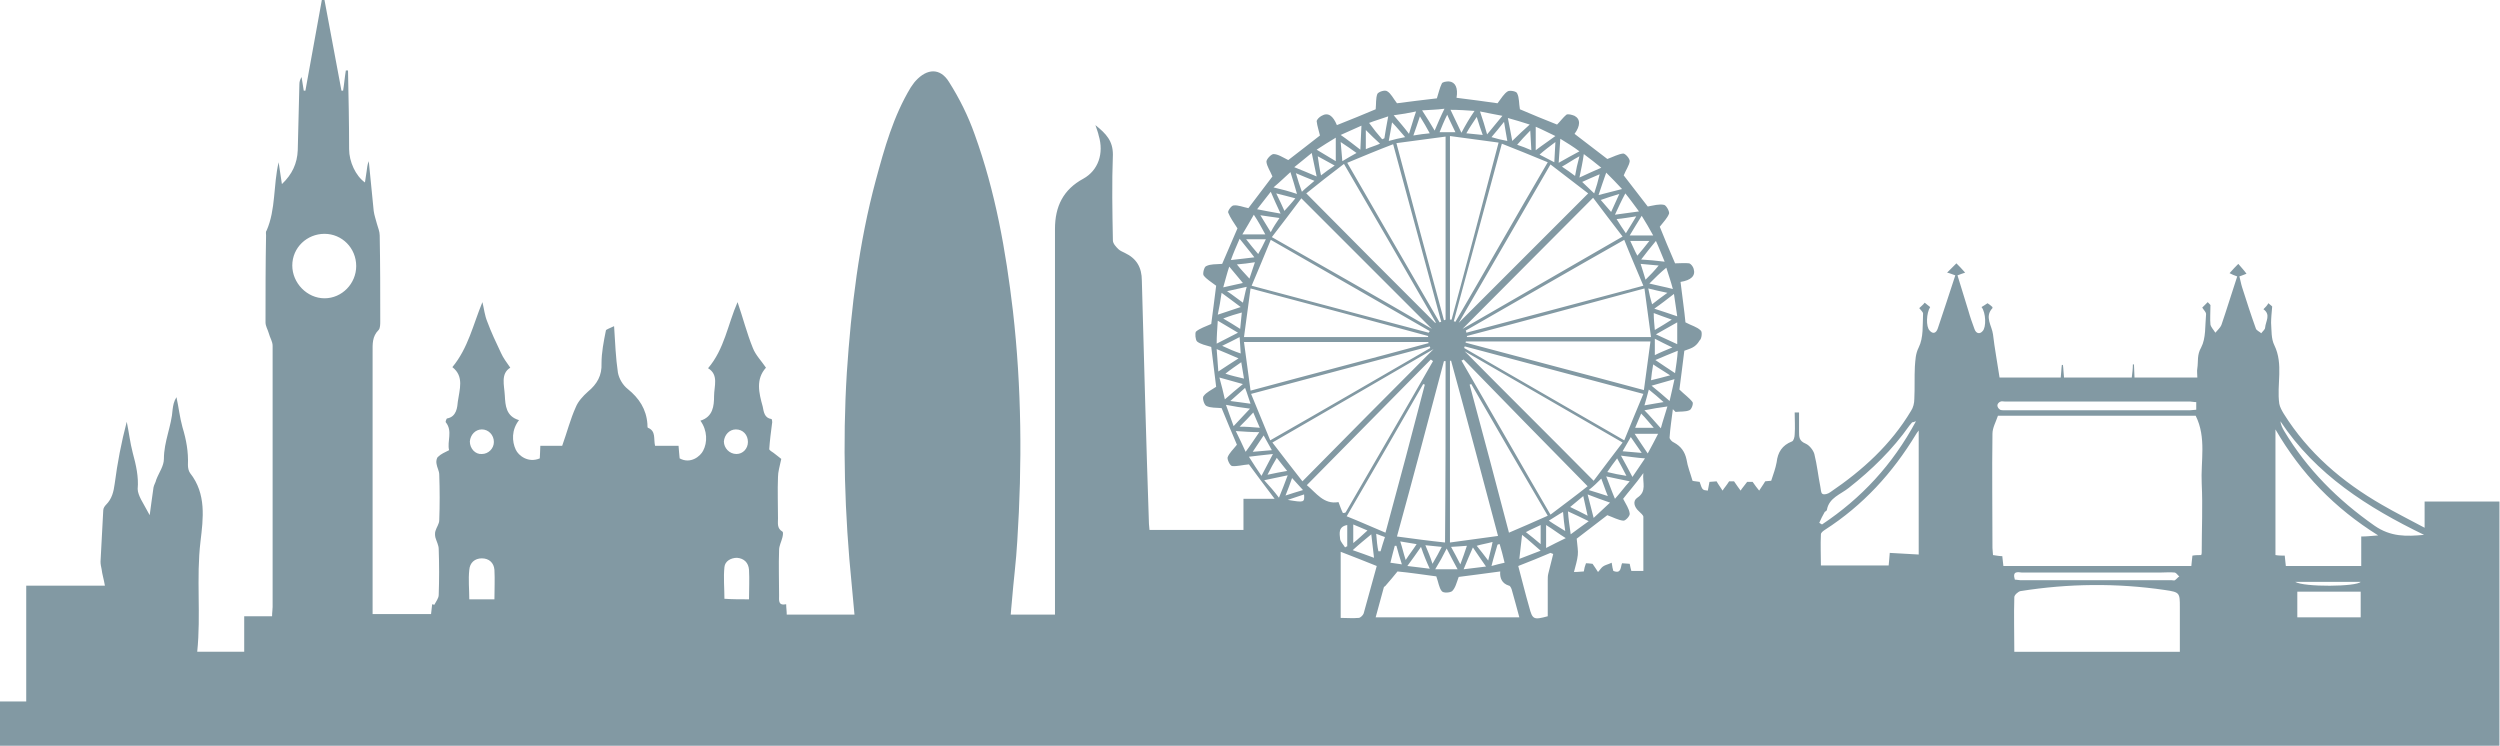 <?xml version="1.0" encoding="utf-8"?>
<!-- Generator: Adobe Illustrator 23.0.1, SVG Export Plug-In . SVG Version: 6.00 Build 0)  -->
<svg version="1.1" xmlns="http://www.w3.org/2000/svg" xmlns:xlink="http://www.w3.org/1999/xlink" x="0px" y="0px"
	 viewBox="0 0 457.6 136.5" style="enable-background:new 0 0 457.6 136.5;" xml:space="preserve">
<style type="text/css">
	.st0{fill:#8299A3;}
</style>
<g id="Layer_1">
	<path class="st0" d="M308.3,64.2c-0.3,2.3-0.6,4.9-0.9,7.1c0.9,0.9,1.8,1.5,2.4,2.3c0.2,0.3-0.2,1.4-0.6,1.5
		c-0.7,0.3-1.7,0.2-2.5,0.3c-0.2-0.2-0.3-0.3-0.5-0.5c-0.2,1.7-0.5,3.5-0.6,5.2c0,0.3,0.5,0.8,0.8,0.9c1.3,0.7,2,1.7,2.3,3.1
		c0.2,1.3,0.7,2.5,1.1,3.9c0.3,0.1,0.8,0.1,1.3,0.2c0.5,1.5,0.5,1.5,1.5,1.6c0.1-0.5,0.2-1,0.3-1.6c0.5,0,1-0.1,1.3-0.1
		c0.4,0.7,0.8,1.2,1.1,1.7c0.3-0.5,0.7-0.9,1.2-1.7c0.1,0,0.6,0,0.9,0c0.5,0.7,0.8,1.2,1.2,1.7c0.3-0.5,0.7-0.9,1.2-1.6
		c0.2,0,0.6,0,1,0c0.4,0.6,0.8,1.1,1.2,1.6c0.3-0.5,0.7-1,1.1-1.7c0.2,0,0.7-0.1,1.1-0.1c0.4-1.2,0.8-2.3,1-3.4
		c0.2-1.8,1-3.1,2.8-3.8c0.3-0.1,0.5-0.8,0.5-1.3c0.1-1.3,0-2.7,0-4c0.3,0,0.5,0,0.8,0c0,1.2,0,2.4,0,3.5c0,1,0,1.7,1.2,2.2
		c0.7,0.3,1.4,1.2,1.6,1.9c0.5,2,0.7,4,1.1,6c0.1,0.5,0.1,1.2,0.4,1.3c0.3,0.2,1,0,1.4-0.3c5.9-4,11.1-8.7,14.8-14.9
		c0.4-0.6,0.6-1.4,0.6-2.2c0.1-2,0-3.9,0.1-5.9c0.1-1.2,0.1-2.3,0.7-3.5c0.9-1.8,0.7-4.1,0.8-6.2c0-0.3-0.4-0.6-0.7-1
		c0.3-0.3,0.7-0.6,1-1c0.4,0.3,0.7,0.6,1,0.8c-0.7,1.1-0.8,3.6-0.1,4.3c0.6,0.7,1.2,0.5,1.5-0.4c1.1-3.2,2.1-6.4,3.2-9.7
		c-0.6-0.2-1-0.4-1.5-0.5c0.6-0.6,1.2-1.2,1.7-1.7c0.4,0.4,1,1,1.6,1.7c-0.4,0.1-0.8,0.3-1.4,0.5c0.7,2.2,1.3,4.3,2,6.5
		c0.3,1.1,0.7,2.2,1.1,3.3c0.3,0.9,1,1,1.5,0.4c0.7-0.7,0.6-3.4-0.2-4.4c0.3-0.2,0.7-0.4,1.1-0.7c0.3,0.2,0.6,0.4,0.9,0.7
		c0,0.1,0,0.2,0,0.2c-1.5,1.6-0.1,3.2,0.1,4.8c0.3,2.6,0.8,5.2,1.2,7.9c3.6,0,7.4,0,11.2,0c0.1-0.8,0.1-1.6,0.2-2.3
		c0.1,0,0.1,0,0.2,0c0.1,0.7,0.1,1.5,0.2,2.3c4.1,0,8.2,0,12.4,0c0.1-0.8,0.2-1.6,0.2-2.4c0.1,0,0.2,0,0.2,0c0,0.8,0.1,1.5,0.1,2.4
		c3.8,0,7.5,0,11.5,0c0-0.6-0.1-1.2,0-1.7c0.2-1.3-0.1-2.4,0.7-3.8c0.9-1.7,0.7-4,0.9-6.1c0-0.4-0.4-0.7-0.7-1.2
		c0.3-0.3,0.6-0.6,1-1c0.3,0.3,0.6,0.6,0.5,0.6c0,1.4-0.1,2.5,0,3.5c0.1,0.5,0.6,1,0.9,1.5c0.4-0.5,0.9-0.9,1.1-1.4
		c1-2.9,1.9-5.9,2.9-8.9c-0.6-0.2-1-0.4-1.4-0.6c0.6-0.7,1.2-1.3,1.6-1.7c0.4,0.5,1,1.1,1.5,1.8c-0.3,0.1-0.7,0.3-1.3,0.5
		c0.2,0.7,0.3,1.4,0.5,2c0.8,2.5,1.6,5,2.5,7.5c0.1,0.4,0.7,0.6,1,0.9c0.2-0.3,0.7-0.7,0.7-1c0.1-1.2,1.1-2.4-0.3-3.4
		c0.4-0.4,0.7-0.7,0.9-1.1c0.4,0.3,0.7,0.6,0.7,0.6c-0.1,1.2-0.2,2.1-0.2,3c0.1,1.4,0,2.9,0.6,4.1c1.7,3.5,0.4,7.2,0.9,10.7
		c0.1,0.6,0.5,1.3,0.8,1.8c4.5,7.2,10.7,12.5,18,16.7c2.4,1.4,5,2.7,7.8,4.2c0-1.8,0-3.3,0-4.8c4.6,0,9.1,0,13.7,0
		c0,14.8,0,29.7,0,44.7c-152.5,0-305,0-457.6,0c0-2.6,0-5.3,0-8.1c1.6,0,3.2,0,4.9,0c0-7.1,0-14,0-21.2c4.8,0,9.4,0,14.4,0
		c-0.2-1.2-0.5-2.1-0.6-3c-0.1-0.5-0.2-0.9-0.2-1.4c0.2-3.1,0.3-6.3,0.5-9.4c0-0.4,0.3-0.8,0.5-1c1.1-1.1,1.4-2.4,1.6-3.9
		c0.5-3.8,1.2-7.5,2.2-11.3c0.4,1.9,0.6,3.8,1.1,5.7c0.6,2.2,1.1,4.4,0.9,6.6c0,0.6,0.3,1.3,0.6,1.9c0.6,1.1,1.2,2.2,1.6,2.9
		c0.2-1.3,0.4-3.2,0.7-5.1c0.1-0.5,0.4-0.9,0.5-1.4c0.5-1.3,1.4-2.5,1.4-3.8c0-3.2,1.4-6,1.6-9.1c0.1-0.7,0.2-1.4,0.7-2.2
		c0.4,1.8,0.6,3.7,1.1,5.5c0.7,2.3,1.1,4.5,1,6.9c0,0.5,0.1,1.1,0.4,1.5c3,3.8,2.4,8.3,1.9,12.5c-0.8,6.7,0.1,13.4-0.6,20.2
		c3,0,5.7,0,8.6,0c0-2.1,0-4.2,0-6.5c1.8,0,3.3,0,5.1,0c0-0.7,0.1-1.2,0.1-1.7c0-15.9,0-31.9,0-47.8c0-0.8-0.5-1.5-0.7-2.3
		c-0.2-0.7-0.6-1.3-0.6-2c0-5.3,0-10.6,0.1-15.9c0-0.3-0.1-0.7,0.1-0.9c1.7-3.9,1.2-8.2,2.2-12.5c0.2,1.4,0.4,2.6,0.6,4
		c1.9-1.8,2.8-3.8,2.9-6.2c0.1-4,0.2-8.1,0.3-12.1c0-0.4,0.1-0.8,0.4-1.3c0.1,0.8,0.3,1.7,0.4,2.5c0.1,0,0.2,0,0.3,0
		c1-5.7,2.1-11.4,3.1-17.1c0.1,0,0.2,0,0.3,0c1.1,5.7,2.1,11.4,3.2,17.1c0.1,0,0.2,0,0.3,0c0.2-1.2,0.3-2.5,0.5-3.7
		c0.1,0,0.3,0,0.4,0c0.1,4.8,0.2,9.6,0.2,14.4c0,2.3,1.2,4.9,2.9,6.1c0.1-0.7,0.2-1.3,0.3-2c0.1-0.6,0.1-1.2,0.4-1.9
		c0.3,3,0.6,6,0.9,9.1c0.1,0.8,0.4,1.6,0.6,2.4c0.2,0.7,0.5,1.4,0.5,2.1c0.1,5.2,0.1,10.5,0.1,15.7c0,0.5,0,1.3-0.3,1.6
		c-1.2,1.2-1.1,2.6-1.1,4c0,15.4,0,30.7,0,46.1c0,0.6,0,1.2,0,1.9c3.6,0,7.1,0,10.7,0c0.1-0.6,0.1-1.2,0.2-1.8
		c0.1,0,0.3,0.1,0.4,0.1c0.3-0.6,0.8-1.2,0.8-1.8c0.1-2.8,0.1-5.6,0-8.4c0-0.7-0.4-1.4-0.6-2.1c-0.1-0.4-0.1-0.9,0-1.2
		c0.2-0.7,0.7-1.3,0.7-2c0.1-2.7,0.1-5.5,0-8.3c0-0.7-0.4-1.3-0.5-2c-0.1-0.4,0-1.1,0.3-1.3c0.5-0.5,1.2-0.8,2-1.2
		c-0.4-1.6,0.7-3.5-0.6-5.1c-0.1-0.1,0.1-0.6,0.2-0.7c1.8-0.3,1.9-2.1,2-3.1c0.3-2.2,1.2-4.6-1-6.3c2.9-3.5,3.8-7.8,5.5-11.9
		c0.3,1.2,0.4,2.4,0.9,3.6c0.7,1.9,1.6,3.8,2.5,5.7c0.4,0.9,1,1.7,1.7,2.7c-1.8,1.1-1.1,3.2-1,5.1c0.1,1.8,0.2,3.8,2.6,4.5
		c-1.4,1.8-1.3,3.9-0.6,5.4c0.5,1.1,2.3,2.5,4.4,1.6c0-0.6,0.1-1.4,0.1-2.3c1.4,0,2.8,0,4,0c0.9-2.5,1.5-4.9,2.5-7.1
		c0.4-1,1.3-2,2.2-2.8c1.7-1.4,2.6-3,2.5-5.2c0-2,0.4-4,0.8-6c0-0.2,0.7-0.4,1.5-0.8c0.2,3.1,0.3,5.8,0.7,8.5c0.2,1.1,0.9,2.3,1.8,3
		c2.1,1.7,3.4,3.7,3.6,6.4c0,0.3,0,0.7,0.1,0.7c1.5,0.6,1,2,1.3,3.3c1.4,0,2.8,0,4.3,0c0.1,0.9,0.1,1.6,0.2,2.3
		c2,1.1,3.8-0.4,4.3-1.4c0.8-1.5,0.8-3.7-0.5-5.5c2.3-0.7,2.5-2.7,2.5-4.5c0-1.8,0.9-3.9-1.1-5.1c3-3.5,3.6-8,5.4-12.1
		c1,2.9,1.7,5.7,2.8,8.4c0.5,1.3,1.6,2.4,2.4,3.6c-1.9,2.1-1.3,4.6-0.6,7.1c0.2,1,0.3,2.1,1.6,2.3c0.1,0,0.2,0.6,0.1,0.9
		c-0.2,1.5-0.4,3.1-0.5,4.6c0,0.2,0.5,0.5,0.8,0.7c0.6,0.5,1.2,0.9,1.4,1.1c-0.3,1.4-0.6,2.4-0.6,3.3c-0.1,2.5,0,5.1,0,7.6
		c0,0.9-0.2,1.8,0.8,2.4c0.2,0.1,0.1,0.7,0,1.1c-0.2,0.8-0.6,1.5-0.6,2.3c-0.1,2.8,0,5.5,0,8.3c0,0.9-0.2,1.9,1.3,1.6
		c0,0.7,0.1,1.2,0.1,1.9c4.1,0,8.1,0,12.4,0c-0.2-1.8-0.3-3.6-0.5-5.4c-1.3-12.9-1.7-25.9-0.9-38.9c0.8-11.9,2.2-23.7,5.3-35.2
		c1.6-5.9,3.2-11.7,6.4-17c0.3-0.4,0.6-0.9,0.9-1.2c2.1-2.3,4.5-2.4,6.1,0.2c1.9,3,3.5,6.2,4.7,9.6c3.8,10.5,5.7,21.3,7,32.3
		c1.6,14,1.7,28.1,0.8,42.1c-0.2,3.7-0.7,7.4-1,11.2c-0.1,0.7-0.1,1.4-0.2,2.3c2.7,0,5.2,0,8.1,0c0-0.7,0-1.3,0-2
		c0-22.9,0-45.7,0-68.6c0-4.1,1.5-7.2,5.2-9.2c2.7-1.5,3.8-4.6,2.8-7.9c-0.1-0.5-0.3-1-0.6-1.9c2,1.6,3.2,2.9,3.2,5.4
		c-0.2,5.2-0.1,10.5,0,15.7c0,0.6,0.6,1.2,1,1.6c0.3,0.3,0.8,0.5,1.2,0.7c2.1,1,3.1,2.6,3.1,5.1c0.4,14.8,0.8,29.7,1.3,44.5
		c0,0.4,0.1,0.7,0.1,1.1c5.8,0,11.4,0,17.2,0c0-1.9,0-3.7,0-5.7c1.9,0,3.6,0,5.7,0c-1.8-2.4-3.4-4.5-4.7-6.3
		c-1.2,0.1-2.2,0.4-3.1,0.3c-0.4-0.1-0.9-1.2-0.8-1.6c0.3-0.8,1-1.4,1.7-2.3c-0.9-2.1-1.9-4.5-2.8-6.7c-1-0.1-2,0-2.8-0.4
		c-0.4-0.2-0.8-1.5-0.5-1.8c0.5-0.7,1.4-1.1,2.3-1.7c-0.3-2.3-0.6-5-0.9-7.3c-1-0.3-2-0.5-2.6-1c-0.3-0.3-0.4-1.5-0.2-1.8
		c0.7-0.6,1.7-0.9,2.8-1.4c0.3-2.1,0.6-4.8,0.9-7c-0.9-0.7-1.8-1.2-2.3-1.9c-0.2-0.3,0.1-1.6,0.5-1.7c0.8-0.4,1.7-0.3,2.9-0.4
		c0.9-2,1.9-4.5,2.8-6.5c-0.7-1.1-1.3-1.9-1.7-2.9c-0.1-0.3,0.6-1.3,1-1.3c0.8-0.1,1.7,0.3,2.7,0.5c1.4-1.8,3-4,4.4-5.8
		c-0.4-1-1-1.8-1.1-2.7c0-0.5,0.9-1.4,1.3-1.4c0.8,0,1.7,0.6,2.7,1.1c1.8-1.4,3.9-3,5.8-4.5c-0.2-0.9-0.5-1.7-0.6-2.6
		c0-0.3,0.5-0.8,0.9-1c1.2-0.7,2.1,0,2.8,1.7c2.5-1,5-2,7.1-2.9c0.1-1,0-2,0.3-2.8c0.2-0.4,1.4-0.8,1.8-0.5c0.7,0.4,1.1,1.3,1.8,2.2
		c2.2-0.3,4.8-0.6,7.3-0.9c0.3-0.9,0.5-1.9,0.9-2.7c0.1-0.3,0.8-0.4,1.3-0.4c1.2,0.1,1.7,1.2,1.4,3c2.6,0.3,5.3,0.7,7.5,1
		c0.7-0.9,1.2-1.8,1.9-2.2c0.4-0.2,1.6,0,1.7,0.4c0.4,0.8,0.3,1.8,0.5,2.9c2.1,0.9,4.5,1.9,6.8,2.8c0.6-0.6,1.1-1.3,1.7-1.8
		c0.3-0.2,1,0,1.5,0.2c1.1,0.6,1.1,1.8,0,3.3c2.1,1.6,4.2,3.2,6,4.6c1.1-0.4,2-0.9,2.9-1c0.4,0,1.2,0.9,1.2,1.4
		c-0.1,0.8-0.7,1.6-1.1,2.6c1.4,1.8,3,3.9,4.4,5.7c1.1-0.2,2.1-0.5,3-0.3c0.4,0.1,1,1.2,0.9,1.6c-0.3,0.8-1,1.5-1.7,2.4
		c0.8,2,1.8,4.4,2.8,6.7c0.9,0,1.8-0.1,2.6,0c0.3,0.1,0.7,0.6,0.8,1c0.4,1.3-0.5,2.1-2.4,2.4c0.3,2.6,0.7,5.2,0.9,7.4
		c1.1,0.6,2.1,0.8,2.8,1.5c0.3,0.2,0.2,1.5-0.2,1.8C310.3,63.7,309.3,63.8,308.3,64.2z M401.9,76.1c-12.1,0-24.1,0-36.2,0
		c-0.4,1.2-1,2.2-1,3.3c-0.1,7,0,13.9,0,20.9c0,0.5,0.1,0.9,0.1,1.3c0.7,0.1,1.2,0.2,1.7,0.2c0.1,0.7,0.1,1.2,0.2,1.8
		c11.5,0,22.9,0,34.4,0c0.1-0.7,0.1-1.3,0.2-1.9c0.6-0.1,1.1-0.1,1.6-0.1c0.1-0.2,0.1-0.4,0.1-0.5c0-4.2,0.2-8.4,0-12.6
		C402.8,84.4,403.9,80.1,401.9,76.1z M368.7,119.3c10.1,0,20.1,0,30.3,0c0-2.7,0-5.4,0-8.1c0-2.7,0-2.8-2.7-3.2
		c-8.8-1.3-17.7-1.2-26.5,0.2c-0.4,0.1-1.1,0.7-1.1,1.1C368.6,112.6,368.7,115.9,368.7,119.3z M416.5,78.6c0,7.9,0,15.4,0,23
		c0.6,0.1,1.1,0.1,1.7,0.1c0.1,0.7,0.1,1.3,0.2,1.9c4.6,0,9.1,0,13.8,0c0-1.9,0-3.6,0-5.4c1,0,1.8-0.1,3.1-0.2
		C427.3,93,421.2,86.7,416.5,78.6z M351.2,101.5c0-7.6,0-15,0-22.7c-0.3,0.4-0.4,0.5-0.5,0.7c-4.3,7.1-9.7,13-16.7,17.5
		c-0.3,0.2-0.7,0.5-0.7,0.8c-0.1,1.9,0,3.9,0,5.7c4.3,0,8.3,0,12.4,0c0.1-0.7,0.1-1.4,0.2-2.3C347.6,101.3,349.3,101.4,351.2,101.5z
		 M262.9,105.5c-2.3-0.3-4.9-0.7-7.1-0.9c-0.8,1-1.4,1.7-2.1,2.5c-0.1,0.2-0.4,0.3-0.4,0.4c-0.5,1.8-1,3.6-1.5,5.5
		c8.9,0,17.5,0,26.3,0c-0.5-1.8-0.9-3.4-1.4-5.1c-0.1-0.3-0.3-0.7-0.5-0.7c-1.3-0.4-1.7-1.4-1.6-2.6c-2.8,0.4-5.4,0.7-7.6,1
		c-0.4,1.1-0.6,2-1.2,2.6c-0.4,0.3-1.6,0.4-1.9,0C263.4,107.6,263.3,106.6,262.9,105.5z M268.3,62.5c0,0.1,0,0.2-0.1,0.2
		c10.8,2.9,21.6,5.7,32.7,8.7c0.4-3,0.8-5.9,1.2-8.9C290.7,62.5,279.5,62.5,268.3,62.5z M228.9,71.5c11.1-3,21.9-5.8,32.6-8.7
		c0-0.1-0.1-0.2-0.1-0.2c-11.1,0-22.2,0-33.7,0C228.1,65.5,228.5,68.4,228.9,71.5z M290.6,89c-7.8-7.9-15.2-15.5-22.7-23.2
		c-0.1,0.1-0.2,0.1-0.4,0.2c5.4,9.3,10.7,18.6,16.3,28.2C286.3,92.3,288.6,90.6,290.6,89z M262.1,60.2c-7.9-7.9-15.8-15.8-23.9-23.9
		c-1.7,2.3-3.5,4.6-5.4,7.1C242.8,49.1,252.5,54.6,262.1,60.2z M229,72.1c1.2,2.9,2.3,5.6,3.5,8.5c10-5.7,19.6-11.3,29.3-16.9
		c0-0.1-0.1-0.2-0.1-0.3C251,66.2,240.3,69.1,229,72.1z M268.3,60.5c0,0.1,0.1,0.2,0.1,0.4c10.7-2.8,21.4-5.7,32.4-8.6
		c-1.2-2.9-2.4-5.6-3.5-8.4C287.4,49.5,277.9,55,268.3,60.5z M261.5,60.9c0.1-0.1,0.1-0.2,0.2-0.3c-9.6-5.5-19.3-11.1-29.1-16.7
		c-1.2,2.9-2.3,5.6-3.5,8.4C240.1,55.2,250.8,58.1,261.5,60.9z M300.8,72.1c-11.2-3-21.9-5.8-32.7-8.7c0,0.1-0.1,0.2-0.1,0.3
		c9.7,5.6,19.4,11.2,29.3,16.9C298.5,77.6,299.6,75,300.8,72.1z M264.3,58.6c0.1,0,0.2,0,0.3-0.1c0-11,0-22.1,0-33.5
		c-3,0.4-5.9,0.8-9,1.2C258.5,37.2,261.4,47.9,264.3,58.6z M291.6,36.2c-8.1,8.1-15.9,16-23.9,24c9.7-5.6,19.4-11.2,29.3-16.9
		C295.1,40.8,293.3,38.5,291.6,36.2z M246.6,29.8c5.8,10,11.3,19.6,16.9,29.2c0.1,0,0.2-0.1,0.3-0.1c-2.9-10.7-5.8-21.5-8.8-32.5
		C252.1,27.5,249.5,28.6,246.6,29.8z M266.1,58.8c0.1,0,0.2,0.1,0.3,0.1c5.6-9.6,11.1-19.3,16.9-29.2c-2.9-1.2-5.6-2.3-8.4-3.4
		C271.9,37.4,269,48.1,266.1,58.8z M265.4,58.5c0.1,0,0.2,0,0.3,0c2.9-10.7,5.7-21.4,8.6-32.4c-3.1-0.4-5.9-0.8-8.9-1.2
		C265.4,36.4,265.4,47.5,265.4,58.5z M262.4,63.9c-10,5.8-19.6,11.4-29.5,17.1c1.9,2.5,3.7,4.8,5.5,7.1
		C246.4,80,254.2,72.1,262.4,63.9z M227.7,61.7c11.5,0,22.6,0,33.7,0c0-0.1,0-0.2,0-0.2c-10.7-2.9-21.5-5.8-32.5-8.7
		C228.5,55.9,228.1,58.7,227.7,61.7z M301,52.8c-11.1,3-21.8,5.9-32.5,8.7c0,0.1,0,0.2,0.1,0.2c11.1,0,22.2,0,33.6,0
		C301.8,58.8,301.4,55.9,301,52.8z M283.8,30.1c-5.7,9.8-11.2,19.4-16.8,29c7.9-7.9,15.7-15.7,23.7-23.7
		C288.5,33.7,286.3,32,283.8,30.1z M268.1,64.3c7.7,7.8,15.6,15.6,23.6,23.7c1.7-2.3,3.5-4.6,5.3-7
		C287.1,75.3,277.5,69.7,268.1,64.3z M262.7,59.1c0,0,0.1,0,0.1-0.1c-5.5-9.6-11.1-19.2-16.8-29c-2.5,1.9-4.8,3.7-6.9,5.4
		C247.1,43.5,254.9,51.3,262.7,59.1z M262.3,66.1c-0.1-0.1-0.3-0.2-0.4-0.3c-7.5,7.6-15.1,15.3-22.7,23c1.7,1.4,3.1,3.6,5.8,3.1
		c0.3,0.8,0.5,1.4,0.8,2c0.2,0,0.3,0,0.5-0.1C251.6,84.6,257,75.4,262.3,66.1z M274.2,98.1c-2.9-10.9-5.7-21.5-8.6-32.1
		c-0.1,0-0.1,0-0.2,0.1c0,11,0,22,0,33.2C268.4,98.9,271.2,98.5,274.2,98.1z M264.6,66.1c-0.1,0-0.2,0-0.3,0
		c-2.8,10.6-5.6,21.2-8.6,32.1c3,0.4,5.9,0.8,8.8,1.1C264.6,88,264.6,77.1,264.6,66.1z M297.1,91.3c0.5,1,1.1,1.8,1.2,2.7
		c0.1,0.4-0.8,1.4-1.2,1.3c-0.9-0.1-1.8-0.6-2.9-1c-1.8,1.4-3.9,3-5.6,4.3c0.1,1.3,0.3,2.2,0.2,3c-0.1,1-0.4,1.9-0.7,3.1
		c0.9,0,1.3-0.1,1.8-0.1c0.1-0.6,0.2-1,0.4-1.5c0.6,0,1,0.1,1.2,0.1c0.4,0.6,0.7,1,1,1.5c0.3-0.3,0.6-0.8,0.9-1
		c0.4-0.3,1-0.4,1.6-0.7c0.1,0.7,0.2,1.2,0.3,1.5c1.5,0.6,1.3-0.7,1.6-1.4c0.5,0,1,0.1,1.4,0.1c0.1,0.5,0.2,1,0.3,1.3
		c0.8,0,1.4,0,2.2,0c0-3.4,0-6.6,0-9.9c0-0.3-0.5-0.7-0.8-1c-0.9-0.8-1.2-1.9-0.3-2.5c1.8-1.2,0.9-2.7,1.1-4.5
		C299.3,88.7,298,90.1,297.1,91.3z M283.3,94.4c-4.8-8.2-9.4-16.1-14-24.1c-0.1,0-0.2,0.1-0.3,0.1c2.4,8.9,4.8,17.9,7.2,27.1
		C278.6,96.5,280.8,95.5,283.3,94.4z M253.6,97.5c2.5-9.2,4.9-18.2,7.2-27.1c-0.1,0-0.2-0.1-0.3-0.1c-4.6,8-9.2,16-14,24.2
		C249,95.5,251.2,96.5,253.6,97.5z M59.4,42.8c-3.2,0-5.9,2.5-5.9,5.8c0,3.2,2.7,6,5.9,6c3.2,0,5.8-2.7,5.8-5.9
		C65.2,45.4,62.6,42.8,59.4,42.8z M443.7,97.9c-10.3-5-19.8-11-26.3-20.8c0.1,0.7,0.4,1.3,0.7,1.8c4.2,7,9.8,12.6,16.5,17.3
		C437.6,98.3,440.5,98.2,443.7,97.9z M245.4,101c0,4.1,0,8,0,12.1c1.2,0,2.2,0.1,3.3,0c0.3,0,0.8-0.5,0.9-0.8
		c0.8-2.9,1.6-5.8,2.4-8.7C249.8,102.7,247.7,101.9,245.4,101z M420.5,113c4,0,7.8,0,11.6,0c0-1.7,0-3.2,0-4.7c-3.9,0-7.8,0-11.6,0
		C420.5,109.9,420.5,111.4,420.5,113z M402,73.6c-0.5,0-0.8-0.1-1.1-0.1c-11.3,0-22.6,0-33.9,0c-0.3,0-0.6-0.1-0.8,0
		c-0.3,0.1-0.6,0.4-0.6,0.7c0,0.3,0.2,0.6,0.5,0.8c0.2,0.1,0.6,0.1,0.9,0.1c11.3,0,22.5,0,33.8,0c0.4,0,0.8-0.1,1.2-0.1
		C402,74.5,402,74.1,402,73.6z M277.9,103.6c0.7,2.6,1.3,5.1,2,7.5c0.6,2.3,0.8,2.4,3.4,1.7c0-2.2,0-4.4,0-6.6c0-0.4,0-0.8,0.1-1.2
		c0.3-1.2,0.6-2.4,0.9-3.6c-0.2-0.1-0.3-0.1-0.5-0.2C281.9,102,280,102.8,277.9,103.6z M333,95.7c0.2,0.1,0.3,0.2,0.5,0.3
		c7.2-4.8,12.9-10.9,17.2-18.9c-0.5,0.2-0.6,0.2-0.7,0.2c-0.2,0.2-0.3,0.4-0.5,0.6c-3.1,4.4-6.9,8.1-11.1,11.4c-1.5,1.2-3.6,1.8-4,4
		c0,0.2-0.3,0.3-0.4,0.4C333.6,94.4,333.3,95,333,95.7z M368.8,106.1c0.4,0,0.7,0.1,1,0.1c9.2,0,18.5,0,27.7,0c0.2,0,0.5,0.1,0.6,0
		c0.3-0.2,0.5-0.5,0.8-0.7c-0.3-0.2-0.5-0.6-0.8-0.7c-0.9-0.1-1.9,0-2.8,0c-8.4,0-16.8,0-25.2,0
		C369.3,104.7,368.3,104.5,368.8,106.1z M90.5,109.7c0-1.9,0.1-3.6,0-5.4c-0.1-1.3-1-2.1-2.3-2.1c-1.3,0-2.2,0.8-2.3,2.1
		c-0.2,1.8,0,3.6,0,5.4C87.5,109.7,88.9,109.7,90.5,109.7z M137.1,109.7c0-1.9,0.1-3.6,0-5.4c-0.1-1.3-0.9-2.1-2.2-2.2
		c-1.1,0-2.2,0.6-2.3,1.7c-0.2,1.9,0,3.9,0,5.8C134.1,109.7,135.5,109.7,137.1,109.7z M134.8,83.1c1.2,0,2.1-1,2.1-2.2
		c0-1.3-0.9-2.3-2.2-2.3c-1.2,0-2.1,1-2.2,2.2C132.5,82,133.5,83.1,134.8,83.1z M90.4,80.9c0-1.3-1-2.3-2.2-2.3
		c-1.2,0-2.1,1-2.2,2.2c0,1.3,1,2.4,2.2,2.3C89.4,83.1,90.4,82.1,90.4,80.9z M420.1,106.5c1.6,1,11.3,0.9,12,0
		C428.2,106.5,424.3,106.5,420.1,106.5z M269.9,20.3c-1.5-0.1-2.8-0.2-4.4-0.2c0.8,1.6,1.3,2.8,2,4.2
		C268.3,22.8,269,21.6,269.9,20.3z M229.5,39.3c-0.7,1.2-1.3,2.3-2.1,3.6c1.6,0,2.8,0,4.2,0C230.9,41.6,230.3,40.5,229.5,39.3z
		 M294.7,92c-1.4-0.5-2.6-0.9-4.1-1.5c0.4,1.6,0.7,2.8,1.1,4.3C292.8,93.8,293.6,93,294.7,92z M233,83.1c-1.7,0.2-2.9,0.3-4.4,0.5
		c0.8,1.3,1.5,2.3,2.3,3.5C231.6,85.8,232.2,84.6,233,83.1z M266.8,104.2c-0.7-1.3-1.3-2.4-2-3.8c-0.7,1.4-1.3,2.5-2.1,3.8
		C264.2,104.2,265.4,104.2,266.8,104.2z M294,87.2c0.6,1.5,1,2.7,1.6,4.1c1-1.1,1.7-2.1,2.7-3.2C296.7,87.8,295.5,87.5,294,87.2z
		 M284.7,24.9c-1.3-0.6-2.4-1.2-3.6-1.7c0,1.4,0,2.7,0,4.3C282.4,26.5,283.5,25.8,284.7,24.9z M278.6,97.9c-0.2,1.6-0.3,2.8-0.5,4.4
		c1.4-0.5,2.5-1,3.9-1.5C280.8,99.8,279.9,98.9,278.6,97.9z M241,32.3c-0.3-1.5-0.6-2.8-0.9-4.3c-1.2,1-2.1,1.7-3.2,2.6
		C238.4,31.2,239.6,31.7,241,32.3z M292.6,35.7c1.5-0.4,2.8-0.7,4.3-1.1c-1-1.1-1.9-2-2.9-3C293.5,33,293.1,34.2,292.6,35.7z
		 M225.8,78c1-1.1,1.9-2,3-3.2c-1.6-0.2-2.9-0.4-4.4-0.7C224.9,75.5,225.3,76.6,225.8,78z M303.5,79.4c-1.6,0-2.8,0-4.3,0
		c0.8,1.2,1.5,2.3,2.4,3.6C302.3,81.7,302.9,80.6,303.5,79.4z M226.2,78.9c0.7,1.4,1.2,2.5,1.8,3.8c0.9-1.2,1.6-2.3,2.5-3.6
		C229,79.1,227.8,79,226.2,78.9z M260.3,20.2c0.9,1.4,1.6,2.5,2.3,3.7c0.6-1.4,1.1-2.6,1.8-4C262.9,20.1,261.7,20.1,260.3,20.2z
		 M260.1,100.1c-0.9,1.3-1.6,2.3-2.5,3.5c1.5,0.2,2.7,0.3,4.1,0.5C261.1,102.8,260.6,101.6,260.1,100.1z M285.6,25.4
		c-0.1,1.6-0.2,2.9-0.3,4.4c1.4-0.8,2.5-1.4,3.8-2.1C287.9,26.8,286.9,26.2,285.6,25.4z M301.9,51.9c1.6,0.4,2.8,0.6,4.3,1
		c-0.4-1.5-0.8-2.6-1.2-3.9C303.9,49.9,303,50.8,301.9,51.9z M295.6,39.3c1.6-0.2,2.8-0.4,4.4-0.6c-0.9-1.2-1.6-2.2-2.5-3.3
		C296.8,36.7,296.3,37.8,295.6,39.3z M249.2,23c-1.3,0.6-2.5,1.1-3.8,1.7c1.3,0.9,2.3,1.7,3.6,2.7C249.1,25.8,249.1,24.5,249.2,23z
		 M227.5,51.8c-0.8-1-1.6-1.9-2.5-3c-0.4,1.2-0.7,2.4-1.1,3.8C225.3,52.3,226.5,52,227.5,51.8z M244.5,29.5c0-1.5,0-2.7,0-4.3
		c-1.3,0.8-2.3,1.4-3.5,2.2C242.3,28.2,243.3,28.8,244.5,29.5z M226.9,43.7c-0.6,1.4-1.1,2.5-1.6,3.9c1.6-0.2,2.8-0.3,4.3-0.5
		C228.7,45.9,227.9,45,226.9,43.7z M305.6,73.4c0.3-1.4,0.6-2.5,0.9-4c-1.5,0.4-2.7,0.8-4.2,1.2C303.5,71.6,304.5,72.4,305.6,73.4z
		 M237.4,35.5c-0.4-1.5-0.8-2.7-1.2-4c-1,0.9-1.9,1.8-3.1,2.8C234.8,34.7,235.9,35,237.4,35.5z M234.4,39.1c-0.7-1.5-1.2-2.6-1.8-4
		c-0.9,1.1-1.6,2.1-2.5,3.2C231.5,38.6,232.8,38.8,234.4,39.1z M302.8,56.5c1.6,0.5,2.7,0.9,4.2,1.4c-0.2-1.5-0.4-2.6-0.6-4.1
		C305.1,54.8,304.1,55.6,302.8,56.5z M222.7,63.9c0.1,1.5,0.2,2.7,0.3,4.1c1.4-0.9,2.4-1.6,3.7-2.4C225.3,65,224.2,64.5,222.7,63.9z
		 M307.1,64.2c-1.5,0.6-2.7,1.1-4.1,1.7c1.3,0.9,2.4,1.6,3.6,2.4C306.8,66.9,307,65.7,307.1,64.2z M222.9,57.6
		c1.5-0.5,2.7-0.9,4.2-1.4c-1.3-1-2.3-1.7-3.5-2.6C223.4,55,223.2,56.2,222.9,57.6z M224.2,73.1c1.1-1,2.1-1.8,3.3-2.8
		c-1.5-0.4-2.8-0.8-4.3-1.2C223.6,70.6,223.9,71.7,224.2,73.1z M304,78.4c0.4-1.5,0.8-2.6,1.2-4c-1.5,0.2-2.7,0.4-4.2,0.7
		C302.1,76.2,302.9,77.2,304,78.4z M247.6,100.7c1.4,0.5,2.6,0.9,3.9,1.4c-0.2-1.5-0.3-2.8-0.5-4.3
		C249.8,98.8,248.8,99.6,247.6,100.7z M255.1,21.1c1.1,1.3,1.9,2.2,2.8,3.4c0.5-1.5,0.8-2.7,1.3-4.1
		C257.8,20.7,256.6,20.9,255.1,21.1z M235.7,87c-1.5,0.3-2.8,0.6-4.3,0.9c1,1.1,1.8,2,2.7,3.2C234.7,89.6,235.2,88.4,235.7,87z
		 M276.8,25.8c1.1-1.1,2.1-2,3.2-3c-1.5-0.5-2.6-0.8-4-1.2C276.3,23,276.5,24.3,276.8,25.8z M296.7,83.4c0.8,1.4,1.4,2.6,2.1,3.9
		c0.8-1.2,1.5-2.2,2.3-3.4C299.6,83.8,298.4,83.6,296.7,83.4z M267.9,104.2c1.5-0.2,2.6-0.3,4.1-0.5c-0.9-1.3-1.6-2.3-2.4-3.5
		C269,101.6,268.5,102.7,267.9,104.2z M272.2,24.6c1-1.2,1.8-2.2,2.8-3.4c-1.5-0.3-2.7-0.5-4.1-0.8
		C271.4,21.9,271.8,23.1,272.2,24.6z M222.9,58.7c-0.1,1.6-0.2,2.8-0.2,4.2c1.4-0.7,2.5-1.3,3.9-2C225.3,60.1,224.2,59.5,222.9,58.7
		z M304.7,47.9c-0.6-1.4-1-2.5-1.6-3.8c-1,1.2-1.8,2.2-2.7,3.4C301.9,47.6,303.1,47.7,304.7,47.9z M283,100.3
		c1.2-0.6,2.3-1.2,3.6-1.8c-1.3-0.8-2.3-1.6-3.6-2.4C283,97.5,283,98.8,283,100.3z M302.6,43.1c-0.7-1.3-1.3-2.3-2.1-3.6
		c-0.8,1.3-1.5,2.4-2.2,3.6C299.8,43.1,301.1,43.1,302.6,43.1z M289.1,32.5c1.5-0.7,2.6-1.2,4-1.8c-1.1-0.9-2-1.6-3.2-2.5
		C289.7,29.7,289.4,31,289.1,32.5z M287.5,97.8c1.2-0.9,2.2-1.6,3.3-2.4c-1.4-0.7-2.5-1.2-3.8-1.8C287.1,95.1,287.3,96.3,287.5,97.8
		z M253,25.5c0.1-0.1,0.3-0.1,0.4-0.2c0.2-1.2,0.4-2.5,0.7-4c-1.4,0.5-2.5,0.8-3.5,1.2C251.4,23.6,252.2,24.6,253,25.5z M307,59
		c-1.4,0.8-2.5,1.4-3.9,2.2c1.5,0.7,2.6,1.2,3.9,1.8C307,61.6,307,60.5,307,59z M300.4,75.7c-0.4,1-0.8,1.8-1.1,2.6
		c1.2,0,2.2,0,3.4,0C301.9,77.4,301.3,76.6,300.4,75.7z M246.6,96.1c-1.7,0.3-1.4,1.6-1.3,2.6c0.1,0.5,0.6,1,0.9,1.5
		c0.1-0.1,0.3-0.2,0.4-0.2C246.6,98.6,246.6,97.4,246.6,96.1z M231.7,43.8c-1.3,0-2.3,0-3.6,0c0.8,1,1.4,1.8,2.2,2.7
		C230.8,45.6,231.2,44.9,231.7,43.8z M263.5,24.2c1,0,1.9,0,2.9,0c-0.5-1.1-1-2-1.5-3.2C264.3,22.2,263.9,23.2,263.5,24.2z
		 M230.6,78.3c-0.5-1.1-0.8-1.9-1.2-2.8c-0.8,0.9-1.5,1.6-2.5,2.6C228.3,78.1,229.3,78.2,230.6,78.3z M228.9,73.9
		c-0.4-1.1-0.6-1.9-1-2.9c-0.9,0.8-1.7,1.5-2.7,2.4C226.6,73.6,227.6,73.7,228.9,73.9z M302.9,60.4c1.2-0.7,2-1.2,3.1-1.9
		c-1.2-0.4-2.2-0.8-3.3-1.2C302.7,58.4,302.8,59.3,302.9,60.4z M234.2,39.9c-1.3-0.2-2.3-0.3-3.5-0.5c0.7,1.1,1.2,2,1.9,3.1
		C233.1,41.5,233.6,40.8,234.2,39.9z M290.6,94.4c-0.3-1.4-0.5-2.3-0.8-3.6c-0.9,0.8-1.6,1.3-2.4,2
		C288.5,93.3,289.4,93.8,290.6,94.4z M282,96.1c-1,0.5-1.8,0.8-2.7,1.3c1,0.8,1.8,1.4,2.7,2.2C282,98.3,282,97.3,282,96.1z
		 M232.8,82.4c-0.6-1.1-1-1.8-1.5-2.7c-0.7,1.1-1.3,1.9-2,3C230.6,82.6,231.5,82.5,232.8,82.4z M273,103.6c1-0.3,1.6-0.4,2.4-0.6
		c-0.3-1.3-0.6-2.4-0.9-3.4c-0.1,0-0.2,0-0.4,0.1C273.8,100.8,273.4,102,273,103.6z M305.7,68.7c-1.2-0.8-2.1-1.3-3.1-2
		c-0.2,1.1-0.3,1.9-0.4,2.9C303.4,69.3,304.3,69.1,305.7,68.7z M240.6,33.1c-1.3-0.5-2.2-0.9-3.4-1.4c0.4,1.4,0.7,2.3,1.1,3.4
		C239,34.4,239.7,33.9,240.6,33.1z M250.3,97.1c-1-0.4-1.8-0.8-2.6-1.1c0,1.2,0,2.2,0,3.4C248.7,98.6,249.4,97.9,250.3,97.1z
		 M223.9,58.3c1.2,0.7,2,1.2,3.1,1.9c0.1-1.1,0.2-2,0.3-3C226.2,57.5,225.2,57.8,223.9,58.3z M289.6,33.3c0.8,0.8,1.4,1.3,2.2,2.1
		c0.4-1.2,0.7-2.2,1-3.5C291.6,32.4,290.7,32.8,289.6,33.3z M305.2,53.6c-1.4-0.3-2.3-0.5-3.5-0.8c0.2,1.1,0.4,1.9,0.7,2.9
		C303.4,54.9,304.1,54.4,305.2,53.6z M296,83.9c-0.7,0.9-1.2,1.6-1.8,2.5c1.2,0.3,2.2,0.5,3.5,0.7C297.1,85.9,296.6,85,296,83.9z
		 M270.3,21.4c-0.7,1.1-1.3,1.9-1.9,3c1.1,0.1,2,0.2,3,0.3C271,23.6,270.7,22.7,270.3,21.4z M257.2,25.1c-0.9-1-1.5-1.8-2.4-2.7
		c-0.2,1.3-0.4,2.2-0.6,3.4C255.3,25.5,256.1,25.3,257.2,25.1z M284.7,26c-1.2,0.9-2,1.5-2.9,2.3c1,0.5,1.7,0.9,2.7,1.4
		C284.6,28.3,284.6,27.4,284.7,26z M297.6,42.7c0.6-1,1.2-1.9,1.9-3.1c-1.4,0.2-2.4,0.4-3.6,0.5C296.5,41.1,297,41.8,297.6,42.7z
		 M227.5,55.4c0.3-1.1,0.4-1.9,0.7-2.9c-1.3,0.3-2.3,0.5-3.6,0.8C225.8,54.1,226.5,54.7,227.5,55.4z M289.1,28.6
		c-1.3,0.7-2.1,1.3-3.2,1.9c0.9,0.6,1.6,1.1,2.4,1.7C288.5,31,288.7,30.1,289.1,28.6z M272.4,102.6c0.3-1.3,0.6-2.3,0.8-3.4
		c-1.1,0.3-1.9,0.4-2.9,0.7C271,100.8,271.6,101.5,272.4,102.6z M241.8,32.1c0.9-0.7,1.6-1.2,2.5-1.8c-1.1-0.6-2-1.1-3.1-1.7
		C241.4,29.9,241.5,30.8,241.8,32.1z M245.7,29.5c1-0.6,1.7-1,2.6-1.5c-1-0.7-1.8-1.3-2.9-2C245.5,27.2,245.6,28.2,245.7,29.5z
		 M232,86.9c1.4-0.3,2.4-0.5,3.6-0.7c-0.7-0.9-1.3-1.6-1.9-2.4C233.1,84.8,232.6,85.7,232,86.9z M227.7,69.3c-0.2-1.1-0.3-1.9-0.5-3
		c-1,0.7-1.9,1.3-2.9,2.1C225.5,68.8,226.5,69,227.7,69.3z M228.7,51c0.4-1.1,0.6-1.9,1-3c-1.2,0.2-2.2,0.3-3.3,0.4
		C227.1,49.3,227.8,50,228.7,51z M280.1,23.9c-1,1-1.7,1.8-2.4,2.6c0.9,0.3,1.7,0.6,2.6,1C280.2,26.2,280.2,25.2,280.1,23.9z
		 M275.9,25.8c-0.2-1.2-0.4-2.2-0.6-3.5c-0.9,1.1-1.5,1.9-2.3,2.8C274,25.4,274.8,25.6,275.9,25.8z M259.9,21.3
		c-0.4,1.3-0.8,2.3-1.2,3.5c1.1-0.2,2-0.3,3-0.4C261.1,23.3,260.6,22.4,259.9,21.3z M283.5,95.3c1,0.7,1.9,1.2,3,1.9
		c-0.2-1.3-0.3-2.3-0.4-3.5C285.2,94.2,284.5,94.7,283.5,95.3z M294.9,38.8c0.5-1.1,0.9-2,1.5-3.3c-1.3,0.4-2.3,0.7-3.4,1.1
		C293.7,37.4,294.2,38,294.9,38.8z M304.5,73.6c-1-0.9-1.7-1.5-2.7-2.3c-0.3,1.1-0.5,1.9-0.8,2.9C302.2,74,303.2,73.8,304.5,73.6z
		 M237.1,36.3c-1.2-0.3-2.2-0.6-3.5-0.9c0.6,1.2,1,2.1,1.5,3.2C235.8,37.8,236.4,37.2,237.1,36.3z M262.2,103.2
		c0.7-1.2,1.2-2.1,1.7-3.1c-1.1-0.1-1.9-0.2-3-0.3C261.4,101,261.8,101.9,262.2,103.2z M259.3,99.6c-1.1-0.2-1.9-0.3-3-0.5
		c0.4,1.2,0.6,2.2,1,3.4C258,101.4,258.6,100.7,259.3,99.6z M303.6,48.6c-1.2-0.1-2.1-0.2-3.3-0.3c0.3,1,0.6,1.8,0.9,2.9
		C302.1,50.3,302.8,49.6,303.6,48.6z M299.7,46.8c0.8-0.9,1.4-1.7,2.2-2.7c-1.3,0-2.2,0-3.5,0C298.9,45.1,299.2,45.9,299.7,46.8z
		 M235.3,90.7c1.2-0.4,2.2-0.7,3.2-1c-0.7-0.8-1.3-1.4-2-2.2C236.1,88.6,235.8,89.5,235.3,90.7z M290.8,89.7
		c1.3,0.4,2.3,0.7,3.5,1.1c-0.5-1.2-0.8-2.2-1.2-3.2C292.3,88.4,291.7,89,290.8,89.7z M300.5,82.9c-0.7-1-1.3-1.9-2-2.9
		c-0.5,0.9-1,1.7-1.5,2.6C298.3,82.7,299.3,82.8,300.5,82.9z M250,27.3c0.9-0.4,1.7-0.6,2.6-1c-0.9-0.8-1.6-1.5-2.6-2.5
		C250,25.2,250,26.1,250,27.3z M227.1,64.7c-0.1-1.2-0.1-2-0.2-3c-1.1,0.6-2,1-3.2,1.6C225,63.9,225.9,64.3,227.1,64.7z
		 M265.6,100.1c0.6,1.1,1.1,2,1.7,3.2c0.5-1.3,0.8-2.2,1.2-3.4C267.6,100,266.8,100,265.6,100.1z M302.9,65c1-0.5,2-0.9,3.2-1.4
		c-1.2-0.6-2.1-1-3.2-1.6C302.9,63.1,302.9,64,302.9,65z M255.6,99.9c-0.1,0-0.2,0-0.3,0c-0.3,1-0.5,2-0.8,3.1
		c0.8,0.1,1.4,0.2,2.1,0.3C256.2,102.1,255.9,101,255.6,99.9z M252.3,100.9c0.1,0,0.3,0,0.4,0c0.2-0.8,0.5-1.6,0.8-2.6
		c-0.5-0.2-0.9-0.3-1.6-0.6C252,99,252.1,100,252.3,100.9z M235.7,91.5c3,0.5,3.1,0.5,3-1C237.7,90.8,236.7,91.2,235.7,91.5z"/>
</g>
<g id="Layer_2">
</g>
</svg>
